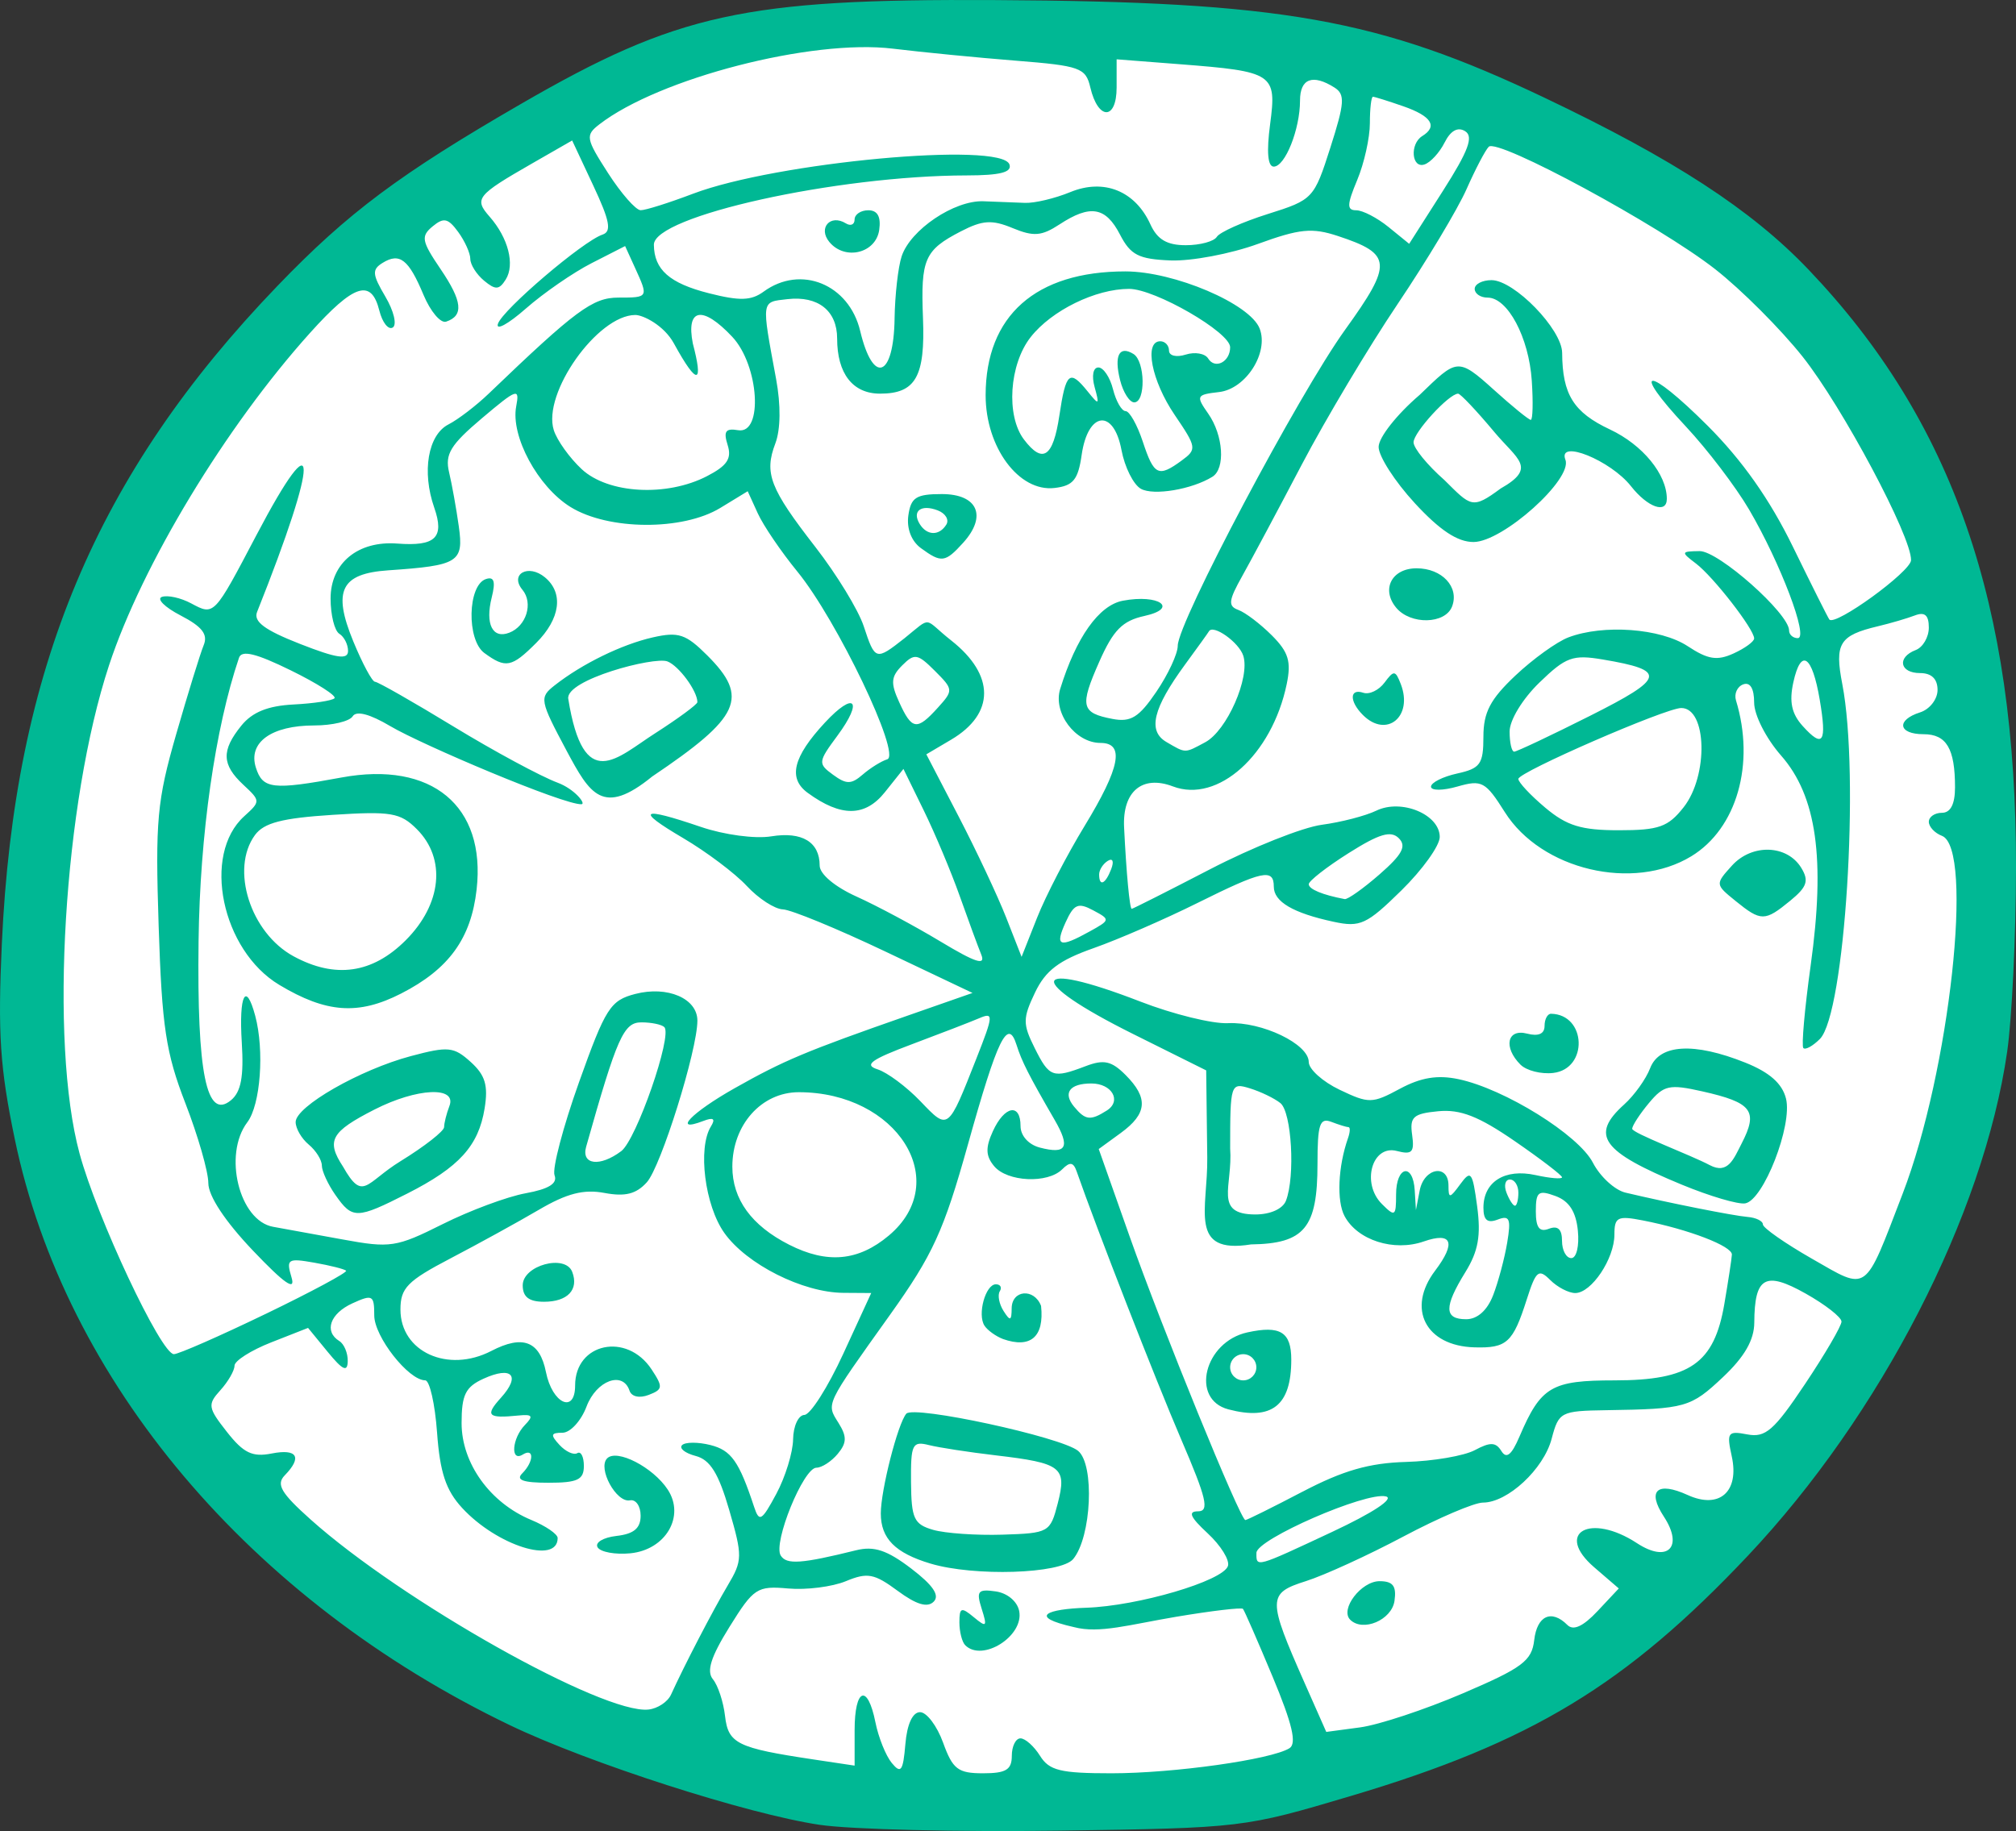 <?xml version="1.0" ?><svg height="223.171mm" viewBox="0 0 245.668 223.171" width="245.668mm" xmlns="http://www.w3.org/2000/svg">
    <rect x="0" y="0" width="245.668" height="223.171" fill="#333333" stroke="none"/>
    <path color="#000" d="m 6323.364,2414.495 c 0,62.653 -49.808,113.645 -116.237,113.645 -66.429,0 -123.829,-42.785 -123.829,-105.438 0,-62.653 53.582,-113.766 124.772,-112.069 66.41,1.584 115.294,41.209 115.294,103.862 z" fill="#FFFFFF" overflow="visible" paint-order="fill markers stroke" transform="translate(-16.785,-11.511) translate(-6063.236,-2296.609)"/>
    <path d="m 6179.906,2530.533 c -8.841,-1.318 -28.169,-7.539 -37.781,-12.16 -31.628,-15.204 -54.165,-41.897 -60.305,-71.424 -1.801,-8.662 -2.077,-12.828 -1.576,-23.803 1.526,-33.428 11.497,-57.222 33.611,-80.203 8.559,-8.895 14.859,-13.601 29.688,-22.178 19.02,-11.001 27.217,-12.798 57.65,-12.636 35.055,0.187 46.813,2.274 67.049,11.905 15.734,7.488 25.215,13.659 32.146,20.926 17.599,18.451 25.348,40.784 25.303,72.928 -0.012,8.312 -0.497,18.401 -1.078,22.422 -2.877,19.898 -15.415,44.274 -31.598,61.429 -14.841,15.732 -26.421,22.744 -48.321,29.26 -13.099,3.897 -13.287,3.92 -35.519,4.242 -12.292,0.178 -25.462,-0.141 -29.267,-0.708 z m 12.234,-13.732 c 0.805,0 2.069,1.676 2.81,3.725 1.169,3.232 1.811,3.725 4.858,3.725 2.801,0 3.511,-0.43 3.511,-2.128 0,-1.171 0.475,-2.129 1.055,-2.129 0.581,0 1.653,0.958 2.385,2.129 1.121,1.796 2.482,2.128 8.702,2.128 7.583,0 19.452,-1.671 21.689,-3.053 0.917,-0.567 0.359,-2.944 -2.045,-8.708 -1.819,-4.36 -3.447,-8.086 -3.618,-8.279 -0.171,-0.193 -3.831,0.24 -8.134,0.963 -5.683,0.955 -9.36,2.078 -12.442,1.265 -5.801,-1.304 -3.176,-2.212 1.456,-2.365 6.316,-0.208 16.68,-3.258 17.29,-5.088 0.237,-0.712 -0.872,-2.502 -2.465,-3.979 -2.138,-1.982 -2.447,-2.685 -1.181,-2.685 1.413,0 1.048,-1.554 -2.058,-8.78 -3.069,-7.14 -10.336,-25.775 -12.727,-32.638 -0.4,-1.15 -0.821,-1.213 -1.768,-0.266 -1.767,1.767 -6.696,1.538 -8.293,-0.386 -1.033,-1.245 -1.069,-2.247 -0.153,-4.257 1.416,-3.108 3.372,-3.47 3.372,-0.625 0,1.172 0.975,2.26 2.348,2.618 3.263,0.853 3.739,-0.03 1.812,-3.361 -3.179,-5.494 -4.009,-7.13 -4.649,-9.155 -1.06,-3.356 -2.308,-0.799 -5.926,12.151 -2.938,10.514 -4.276,13.439 -9.496,20.753 -7.96,11.155 -7.776,10.767 -6.272,13.174 1.037,1.661 1.018,2.428 -0.095,3.768 -0.768,0.926 -1.937,1.685 -2.596,1.687 -1.589,0.01 -5.311,9.152 -4.355,10.7 0.706,1.143 2.515,1.017 9.201,-0.639 2.175,-0.539 3.768,-0.01 6.701,2.228 2.662,2.03 3.506,3.275 2.741,4.04 -0.765,0.765 -2.118,0.358 -4.391,-1.322 -2.856,-2.111 -3.678,-2.265 -6.306,-1.177 -1.662,0.688 -4.829,1.09 -7.038,0.892 -3.778,-0.338 -4.203,-0.06 -7.148,4.68 -2.275,3.662 -2.827,5.408 -2.018,6.386 0.612,0.74 1.276,2.751 1.474,4.469 0.389,3.372 1.475,3.907 10.758,5.299 l 5.034,0.755 v -4.322 c 0,-5.127 1.581,-5.729 2.534,-0.965 0.369,1.847 1.267,4.082 1.996,4.967 1.115,1.355 1.376,0.992 1.654,-2.293 0.207,-2.442 0.878,-3.903 1.794,-3.903 z m 5.503,-8.159 c -0.39,-0.39 -0.71,-1.646 -0.71,-2.791 0,-1.811 0.228,-1.893 1.75,-0.629 1.56,1.294 1.665,1.183 0.965,-1.021 -0.684,-2.155 -0.466,-2.428 1.698,-2.12 1.437,0.204 2.648,1.22 2.876,2.411 0.581,3.043 -4.489,6.241 -6.579,4.15 z m -4.237,-9.951 c -4.302,-1.291 -6.051,-3.057 -6.051,-6.109 0,-2.843 2.07,-10.947 3.106,-12.158 0.901,-1.054 18.903,2.842 20.938,4.53 2.032,1.686 1.63,10.498 -0.601,13.186 -1.503,1.812 -12.075,2.146 -17.392,0.55 z m 15.508,-7.325 c 1.138,-4.411 0.483,-4.921 -7.527,-5.863 -3.279,-0.385 -6.958,-0.951 -8.177,-1.257 -2.015,-0.506 -2.211,-0.099 -2.173,4.506 0.038,4.469 0.354,5.152 2.703,5.83 1.463,0.422 5.266,0.685 8.451,0.585 5.639,-0.178 5.814,-0.277 6.723,-3.801 z m -6.66,-20.04 c -0.878,-0.334 -1.897,-1.068 -2.264,-1.63 -0.89,-1.363 0.122,-5.044 1.387,-5.044 0.552,0 0.767,0.382 0.478,0.849 -0.289,0.467 -0.085,1.545 0.453,2.395 0.811,1.282 0.981,1.228 0.994,-0.317 0.02,-2.259 2.743,-2.484 3.582,-0.297 0.41,3.824 -1.315,5.207 -4.63,4.044 z m 56.01,43.192 c 7.28,-3.115 8.422,-3.967 8.715,-6.504 0.343,-2.978 2.103,-3.779 4.041,-1.841 0.728,0.728 1.92,0.181 3.672,-1.686 l 2.593,-2.764 -2.988,-2.573 c -4.89,-4.211 -0.506,-6.688 5.209,-2.943 3.733,2.446 5.712,0.485 3.271,-3.241 -2.085,-3.183 -0.818,-4.327 2.912,-2.628 3.854,1.756 6.31,-0.404 5.363,-4.716 -0.641,-2.921 -0.493,-3.131 1.898,-2.674 2.211,0.423 3.251,-0.486 7.034,-6.146 2.442,-3.653 4.44,-7.074 4.44,-7.604 0,-0.529 -1.97,-2.069 -4.377,-3.422 -4.921,-2.766 -6.22,-2.031 -6.25,3.538 -0.012,2.126 -1.183,4.168 -3.817,6.652 -3.931,3.707 -4.559,3.885 -14.21,4.03 -5.566,0.084 -5.804,0.208 -6.665,3.479 -0.975,3.705 -5.365,7.783 -8.378,7.783 -1.047,0 -5.412,1.864 -9.701,4.142 -4.289,2.278 -9.633,4.723 -11.876,5.433 -4.682,1.482 -4.689,2.145 -0.146,12.418 l 2.635,5.957 4.124,-0.553 c 2.268,-0.304 7.894,-2.166 12.502,-4.138 z m -13.712,-8.987 c -1.269,-1.269 1.341,-4.694 3.577,-4.694 1.637,0 2.082,0.585 1.825,2.395 -0.332,2.337 -3.862,3.84 -5.402,2.3 z m -82.765,9.141 c 1.596,-3.515 5.113,-10.289 6.919,-13.327 1.802,-3.031 1.812,-3.559 0.176,-9.186 -1.302,-4.479 -2.324,-6.124 -4.091,-6.586 -1.295,-0.339 -2.039,-0.932 -1.653,-1.318 0.386,-0.386 1.938,-0.392 3.449,-0.013 2.546,0.639 3.494,1.981 5.332,7.548 0.625,1.894 0.923,1.718 2.703,-1.596 1.1,-2.049 2.02,-5.042 2.045,-6.652 0.025,-1.61 0.643,-2.946 1.375,-2.969 0.732,-0.023 2.863,-3.376 4.737,-7.45 l 3.407,-7.407 -3.407,-0.023 c -4.934,-0.034 -11.767,-3.474 -14.487,-7.294 -2.382,-3.345 -3.267,-10.353 -1.64,-12.985 0.587,-0.95 0.311,-1.145 -0.94,-0.665 -3.827,1.469 -1.444,-1.017 3.832,-3.997 5.989,-3.383 8.646,-4.498 21.004,-8.819 l 7.982,-2.791 -10.643,-5.058 c -5.854,-2.782 -11.461,-5.089 -12.462,-5.127 -1.001,-0.037 -2.984,-1.325 -4.407,-2.86 -1.423,-1.535 -4.915,-4.161 -7.759,-5.835 -5.861,-3.45 -5.196,-3.867 2.167,-1.358 2.845,0.969 6.597,1.473 8.578,1.152 3.754,-0.609 5.901,0.687 5.901,3.562 0,1.032 1.848,2.587 4.493,3.778 2.471,1.113 7.07,3.575 10.22,5.471 4.302,2.59 5.54,2.987 4.976,1.596 -0.413,-1.018 -1.599,-4.245 -2.637,-7.172 -1.038,-2.927 -3.002,-7.601 -4.365,-10.387 l -2.479,-5.066 -2.259,2.833 c -2.412,3.025 -5.349,3.05 -9.409,0.081 -2.424,-1.773 -1.79,-4.369 2.089,-8.549 3.615,-3.896 4.733,-2.745 1.536,1.58 -2.37,3.206 -2.393,3.406 -0.531,4.768 1.624,1.187 2.218,1.183 3.614,-0.028 0.919,-0.797 2.261,-1.631 2.983,-1.854 1.746,-0.539 -6.118,-16.973 -10.952,-22.887 -1.974,-2.414 -4.142,-5.605 -4.819,-7.09 l -1.23,-2.7 -3.331,2.031 c -4.589,2.798 -13.644,2.745 -18.258,-0.106 -3.987,-2.464 -7.316,-8.633 -6.621,-12.269 0.438,-2.29 0.112,-2.177 -4.169,1.442 -3.839,3.245 -4.534,4.387 -4.011,6.587 0.348,1.463 0.882,4.435 1.186,6.604 0.613,4.365 -0.03,4.765 -8.599,5.351 -5.772,0.395 -6.801,2.481 -4.266,8.645 1.116,2.714 2.309,4.936 2.652,4.938 0.342,0 4.653,2.459 9.578,5.46 4.926,3.001 10.632,6.08 12.681,6.843 2.049,0.763 3.493,2.589 2.907,2.623 -2.103,0.123 -19.485,-7.252 -23.301,-9.516 -2.501,-1.484 -4.144,-1.914 -4.586,-1.199 -0.379,0.613 -2.484,1.114 -4.679,1.114 -5.222,0 -8.09,2.07 -7.117,5.136 0.832,2.622 2.036,2.761 10.44,1.207 10.991,-2.032 17.609,3.454 16.461,13.643 -0.674,5.982 -3.378,9.711 -9.2,12.688 -5.208,2.663 -9.122,2.385 -14.851,-1.057 -7.028,-4.222 -9.447,-15.864 -4.271,-20.549 2.002,-1.812 2.001,-1.874 -0.105,-3.836 -2.639,-2.458 -2.696,-4.182 -0.241,-7.214 1.332,-1.645 3.231,-2.413 6.357,-2.573 2.452,-0.125 4.697,-0.466 4.989,-0.758 0.292,-0.292 -2.105,-1.823 -5.325,-3.402 -4.231,-2.075 -5.981,-2.502 -6.308,-1.537 -2.918,8.609 -4.767,21.569 -4.929,34.55 -0.202,16.125 0.967,21.856 3.953,19.378 1.224,-1.016 1.572,-2.879 1.313,-7.035 -0.362,-5.803 0.496,-7.511 1.637,-3.255 1.136,4.239 0.647,10.85 -0.96,12.975 -2.979,3.939 -0.988,12.013 3.143,12.744 1.217,0.215 5.011,0.907 8.432,1.536 5.863,1.078 6.565,0.971 12.239,-1.868 3.311,-1.656 7.855,-3.346 10.099,-3.755 2.819,-0.513 3.909,-1.19 3.525,-2.189 -0.305,-0.795 1.036,-5.901 2.98,-11.345 3.234,-9.056 3.818,-9.973 6.86,-10.761 3.92,-1.016 7.565,0.552 7.565,3.253 0,3.607 -4.439,17.798 -6.163,19.705 -1.296,1.433 -2.638,1.771 -5.159,1.298 -2.537,-0.476 -4.582,0.05 -8.015,2.064 -2.535,1.487 -7.363,4.142 -10.728,5.901 -5.28,2.759 -6.12,3.616 -6.12,6.245 0,5.155 5.784,7.79 11.075,5.046 3.846,-1.996 5.901,-1.198 6.658,2.586 0.768,3.842 3.552,5.117 3.552,1.627 0,-5.191 6.303,-6.526 9.312,-1.972 1.423,2.154 1.39,2.452 -0.346,3.118 -1.128,0.433 -2.092,0.219 -2.338,-0.519 -0.813,-2.439 -4.035,-1.247 -5.237,1.937 -0.663,1.756 -1.984,3.193 -2.936,3.193 -1.427,0 -1.49,0.261 -0.358,1.485 0.755,0.817 1.731,1.267 2.171,1.001 0.439,-0.266 0.798,0.438 0.798,1.563 0,1.683 -0.768,2.046 -4.325,2.046 -3.056,0 -3.993,-0.332 -3.193,-1.132 1.433,-1.433 1.484,-3.178 0.068,-2.303 -1.53,0.946 -1.314,-1.978 0.266,-3.604 1.073,-1.104 0.918,-1.328 -0.798,-1.155 -3.743,0.377 -4.097,0.016 -2.123,-2.166 2.446,-2.703 1.345,-3.901 -2.13,-2.318 -2.188,0.997 -2.665,1.965 -2.665,5.412 0,4.894 3.475,9.724 8.493,11.802 1.768,0.732 3.214,1.724 3.214,2.204 0,3.264 -7.396,0.933 -11.64,-3.669 -1.98,-2.147 -2.703,-4.321 -3.055,-9.183 -0.254,-3.504 -0.904,-6.371 -1.446,-6.371 -2.03,0 -6.209,-5.325 -6.209,-7.911 0,-2.479 -0.205,-2.593 -2.661,-1.474 -2.729,1.244 -3.488,3.427 -1.596,4.596 0.585,0.362 1.047,1.468 1.026,2.457 -0.029,1.371 -0.609,1.102 -2.437,-1.129 l -2.398,-2.929 -4.481,1.76 c -2.465,0.968 -4.481,2.248 -4.481,2.845 0,0.597 -0.773,1.939 -1.717,2.983 -1.591,1.757 -1.531,2.135 0.798,5.097 2.022,2.571 3.09,3.086 5.442,2.624 3.128,-0.614 3.76,0.442 1.596,2.664 -1.071,1.1 -0.457,2.148 3.156,5.38 11.127,9.954 35.65,23.752 41.168,23.162 1.111,-0.118 2.346,-0.934 2.745,-1.812 z m -8.94,-17.96 c -0.357,-0.579 0.675,-1.204 2.295,-1.39 2.122,-0.244 2.945,-0.933 2.945,-2.467 0,-1.171 -0.584,-2.014 -1.298,-1.873 -1.67,0.329 -3.977,-3.92 -2.779,-5.118 1.188,-1.188 5.592,1.084 7.381,3.808 2.143,3.262 -0.253,7.345 -4.559,7.766 -1.834,0.179 -3.627,-0.147 -3.985,-0.726 z m -9.128,-31.936 c 0,-2.432 5.186,-3.842 6.032,-1.64 0.832,2.167 -0.56,3.644 -3.434,3.644 -1.835,0 -2.598,-0.589 -2.598,-2.004 z m -22.821,-11.004 c -0.911,-1.301 -1.657,-2.918 -1.657,-3.595 0,-0.676 -0.718,-1.825 -1.596,-2.554 -0.878,-0.729 -1.596,-1.964 -1.596,-2.746 0,-1.901 7.84,-6.388 14.054,-8.043 4.545,-1.21 5.218,-1.143 7.282,0.724 1.77,1.602 2.145,2.857 1.69,5.661 -0.741,4.567 -3.105,7.169 -9.421,10.372 -6.165,3.126 -6.684,3.137 -8.755,0.18 z m 13.243,-8.281 c 0,-0.487 0.291,-1.643 0.646,-2.569 0.935,-2.438 -3.962,-2.207 -9.13,0.43 -5.32,2.714 -5.912,3.789 -3.834,6.962 2.458,4.342 2.751,1.95 7.01,-0.67 2.92,-1.796 5.308,-3.665 5.308,-4.152 z m 14.946,-45.833 c -3.304,-6.199 -3.364,-6.522 -1.479,-8.004 3.34,-2.625 8.186,-4.994 11.967,-5.85 3.132,-0.709 4.024,-0.412 6.652,2.216 5.117,5.117 4.028,7.501 -6.736,14.745 -6.021,4.908 -7.588,2.131 -10.405,-3.107 z m 10.769,-2.165 c 2.832,-1.817 5.148,-3.525 5.148,-3.795 0,-1.36 -2.259,-4.431 -3.652,-4.965 -1.617,-0.62 -12.457,2.24 -12.083,4.56 1.877,11.651 5.91,7.19 10.587,4.2 z m -20.806,-9.78 c -2.192,-1.603 -2.049,-8.285 0.193,-9.021 0.992,-0.326 1.187,0.303 0.698,2.252 -0.813,3.238 0.1,5.074 2.134,4.293 2.088,-0.801 2.954,-3.614 1.611,-5.233 -1.591,-1.917 0.718,-3.196 2.741,-1.518 2.301,1.909 1.883,5.046 -1.062,7.992 -2.995,2.995 -3.715,3.136 -6.314,1.235 z m 103.321,107.108 c 4.967,-2.325 7.594,-4.061 6.533,-4.318 -2.427,-0.588 -15.76,5.224 -15.774,6.876 -0.016,1.803 -0.16,1.843 9.242,-2.558 z m -3.622,-4.892 c 4.937,-2.584 8.127,-3.502 12.617,-3.628 3.305,-0.094 7.078,-0.741 8.383,-1.44 1.878,-1.005 2.553,-0.981 3.23,0.114 0.613,0.992 1.237,0.495 2.199,-1.753 2.617,-6.112 3.884,-6.862 11.596,-6.862 9.17,0 12.132,-2.059 13.371,-9.292 0.478,-2.792 0.893,-5.506 0.922,-6.033 0.057,-1.033 -5.286,-3.086 -10.856,-4.17 -3.078,-0.599 -3.459,-0.409 -3.459,1.724 0,2.95 -2.798,7.128 -4.774,7.128 -0.803,0 -2.176,-0.716 -3.051,-1.591 -1.413,-1.412 -1.735,-1.143 -2.865,2.395 -1.676,5.246 -2.422,5.927 -6.362,5.815 -5.958,-0.169 -8.295,-4.719 -4.799,-9.341 2.589,-3.424 2.068,-4.768 -1.383,-3.565 -3.646,1.271 -8.075,-0.146 -9.649,-3.088 -0.984,-1.838 -0.797,-6.049 0.422,-9.514 0.257,-0.732 0.283,-1.33 0.057,-1.33 -0.227,0 -1.169,-0.291 -2.095,-0.646 -1.407,-0.54 -1.683,0.299 -1.683,5.118 0,7.811 -1.58,9.725 -8.107,9.82 -7.676,1.241 -5.25,-4.316 -5.326,-10.567 l -0.13,-10.643 -8.883,-4.423 c -13.298,-6.621 -12.726,-9.226 0.87,-3.96 3.964,1.535 8.76,2.718 10.656,2.628 4.16,-0.197 9.855,2.54 9.855,4.736 0,0.873 1.696,2.395 3.769,3.384 3.565,1.7 3.963,1.693 7.34,-0.126 2.558,-1.377 4.584,-1.709 7.139,-1.17 5.616,1.186 14.621,6.783 16.377,10.18 0.878,1.699 2.666,3.342 3.973,3.651 5.344,1.266 13.134,2.817 14.88,2.962 1.024,0.085 1.863,0.496 1.863,0.913 0,0.417 2.686,2.295 5.968,4.173 6.923,3.961 6.337,4.38 11.066,-7.923 5.725,-14.892 8.709,-42.106 4.783,-43.612 -0.878,-0.337 -1.596,-1.107 -1.596,-1.71 0,-0.604 0.718,-1.098 1.596,-1.098 1.054,0 1.596,-1.055 1.596,-3.106 0,-4.722 -1.038,-6.473 -3.839,-6.473 -3.091,0 -3.362,-1.726 -0.418,-2.661 1.171,-0.371 2.128,-1.601 2.128,-2.732 0,-1.347 -0.734,-2.057 -2.128,-2.057 -2.488,0 -2.852,-1.918 -0.532,-2.808 0.878,-0.337 1.596,-1.57 1.596,-2.741 0,-1.51 -0.493,-1.94 -1.695,-1.478 -0.932,0.358 -2.968,0.954 -4.523,1.325 -4.681,1.116 -5.283,2.096 -4.326,7.043 2.155,11.137 0.318,40.205 -2.733,43.257 -0.865,0.864 -1.77,1.361 -2.013,1.103 -0.243,-0.258 0.16,-4.79 0.893,-10.072 1.807,-13.005 0.731,-20.638 -3.607,-25.579 -1.829,-2.084 -3.281,-4.937 -3.281,-6.449 0,-1.72 -0.486,-2.534 -1.33,-2.225 -0.732,0.268 -1.129,1.146 -0.884,1.951 2.36,7.737 0.104,15.618 -5.438,18.996 -7.083,4.318 -18.284,1.67 -22.731,-5.375 -2.356,-3.733 -2.8,-3.972 -5.774,-3.12 -1.772,0.508 -3.221,0.516 -3.221,0.018 0,-0.498 1.437,-1.221 3.193,-1.607 2.817,-0.619 3.193,-1.147 3.193,-4.482 0,-2.974 0.832,-4.565 3.899,-7.458 2.144,-2.022 5.049,-4.114 6.455,-4.649 4.265,-1.622 11.236,-1.108 14.543,1.072 2.462,1.623 3.58,1.801 5.587,0.886 1.38,-0.629 2.509,-1.452 2.509,-1.83 0,-1.12 -4.977,-7.527 -7.091,-9.129 -1.857,-1.407 -1.835,-1.484 0.44,-1.516 2.297,-0.033 10.908,7.603 10.908,9.673 0,0.515 0.477,0.936 1.06,0.936 1.357,0 -2.102,-9.133 -5.936,-15.677 -1.626,-2.775 -5.098,-7.334 -7.715,-10.132 -6.892,-7.368 -4.681,-7.428 2.674,-0.073 4.206,4.206 7.568,8.978 10.371,14.722 2.281,4.674 4.284,8.673 4.451,8.885 0.687,0.875 9.921,-5.827 9.957,-7.226 0.073,-2.862 -8.364,-18.701 -13.218,-24.813 -2.669,-3.361 -7.454,-8.15 -10.632,-10.643 -6.831,-5.356 -26.534,-16.014 -27.612,-14.935 -0.413,0.413 -1.631,2.74 -2.706,5.17 -1.075,2.431 -4.851,8.727 -8.391,13.991 -3.54,5.264 -8.795,14.068 -11.678,19.564 -2.883,5.496 -6.148,11.608 -7.255,13.582 -1.689,3.012 -1.766,3.68 -0.478,4.148 0.845,0.307 2.676,1.698 4.069,3.091 2.046,2.046 2.395,3.193 1.817,5.962 -1.799,8.621 -8.384,14.537 -13.864,12.454 -3.739,-1.422 -6.163,0.614 -5.949,4.997 0.269,5.529 0.68,9.924 0.928,9.924 0.135,0 4.445,-2.178 9.578,-4.839 5.133,-2.661 11.249,-5.094 13.59,-5.406 2.341,-0.312 5.331,-1.087 6.643,-1.722 3.054,-1.478 7.725,0.462 7.725,3.208 0,1.061 -2.104,3.994 -4.675,6.518 -4.23,4.152 -5.015,4.515 -8.248,3.821 -4.943,-1.062 -7.298,-2.442 -7.298,-4.278 0,-2.261 -1.354,-1.971 -9.339,2.002 -3.936,1.959 -9.619,4.429 -12.628,5.49 -4.227,1.49 -5.849,2.722 -7.135,5.419 -1.497,3.14 -1.501,3.819 -0.039,6.75 1.79,3.588 2.204,3.736 6.209,2.213 2.222,-0.845 3.153,-0.641 4.858,1.064 2.814,2.814 2.658,4.725 -0.575,7.08 l -2.685,1.956 3.759,10.638 c 3.966,11.225 13.495,34.584 14.108,34.584 0.199,0 3.334,-1.556 6.969,-3.459 z m -9.04,-10.036 c -4.663,-1.227 -2.939,-8.226 2.31,-9.379 4.013,-0.881 5.356,-0.049 5.356,3.318 0,5.604 -2.349,7.46 -7.666,6.061 z m 3.409,-5.129 c 0,-0.878 -0.718,-1.596 -1.596,-1.596 -0.878,0 -1.596,0.718 -1.596,1.596 0,0.878 0.718,1.596 1.596,1.596 0.878,0 1.596,-0.718 1.596,-1.596 z m 51.856,-22.253 c -9.794,-4.049 -11.209,-6.016 -7.035,-9.776 1.238,-1.115 2.663,-3.105 3.166,-4.422 1.123,-2.936 5.342,-3.182 11.599,-0.679 2.953,1.182 4.496,2.545 4.957,4.38 0.817,3.255 -2.746,12.4 -4.977,12.775 -0.86,0.144 -4.33,-0.881 -7.711,-2.279 z m 7.274,-5.008 c 2.062,-3.987 1.298,-5 -4.801,-6.37 -3.999,-0.898 -4.672,-0.751 -6.479,1.415 -1.109,1.329 -2.032,2.743 -2.051,3.141 -0.025,0.528 7.158,3.215 9.444,4.434 2.237,1.194 2.945,-0.797 3.888,-2.62 z m -26.943,-9.623 c -2.119,-2.119 -1.629,-4.418 0.806,-3.782 1.383,0.362 2.129,0.033 2.129,-0.94 0,-0.823 0.359,-1.489 0.798,-1.48 4.313,0.088 4.55,6.712 0.259,7.213 -1.468,0.172 -3.264,-0.283 -3.991,-1.011 z m 26.209,-19.952 c -2.485,-2.013 -2.489,-2.043 -0.44,-4.307 2.442,-2.698 6.73,-2.555 8.453,0.282 0.952,1.567 0.701,2.316 -1.341,3.991 -3.109,2.552 -3.562,2.554 -6.673,0.035 z m -45.411,-22.664 c -1.67,-1.67 -1.638,-3.279 0.053,-2.709 0.732,0.246 1.895,-0.312 2.585,-1.242 1.135,-1.529 1.323,-1.512 1.976,0.173 1.541,3.974 -1.736,6.657 -4.614,3.778 z m 4.056,-13.077 c -1.862,-2.244 -0.537,-4.803 2.486,-4.803 3.104,0 5.232,2.29 4.325,4.654 -0.831,2.166 -5.06,2.258 -6.811,0.148 z m 2.253,-12.761 c -2.416,-2.621 -4.393,-5.697 -4.393,-6.835 0,-1.15 2.222,-3.969 5,-6.343 4.542,-4.384 4.605,-4.63 9.049,-0.615 2.227,2.012 4.249,3.659 4.493,3.659 0.244,0 0.298,-2.154 0.121,-4.787 -0.355,-5.267 -2.935,-10.113 -5.384,-10.113 -0.864,0 -1.572,-0.479 -1.572,-1.064 0,-0.585 0.921,-1.064 2.047,-1.064 2.768,0 8.592,5.994 8.61,8.862 0.032,5.079 1.387,7.25 5.829,9.338 3.981,1.871 6.927,5.468 6.927,8.457 0,1.865 -2.333,1.042 -4.364,-1.54 -2.489,-3.164 -8.976,-5.782 -7.995,-3.227 0.907,2.362 -7.624,10.008 -11.186,10.025 -1.952,0.01 -4.112,-1.419 -7.184,-4.752 z m 9.679,-8.686 c -2.134,-2.553 -4.106,-4.641 -4.384,-4.641 -1.113,0 -5.431,4.713 -5.431,5.929 0,0.715 1.694,2.788 3.765,4.606 3.24,3.208 3.37,3.597 6.847,1.027 4.496,-2.547 2.03,-3.537 -0.797,-6.92 z M 6112.4,2468.26 c 5.585,-2.699 9.994,-5.068 9.797,-5.265 -0.197,-0.197 -1.936,-0.636 -3.865,-0.976 -3.259,-0.574 -3.456,-0.446 -2.782,1.806 0.512,1.71 -0.876,0.742 -4.708,-3.284 -3.393,-3.564 -5.434,-6.653 -5.434,-8.224 0,-1.383 -1.257,-5.759 -2.793,-9.723 -2.384,-6.155 -2.861,-9.307 -3.26,-21.576 -0.42,-12.904 -0.202,-15.289 2.137,-23.414 1.433,-4.975 2.939,-9.852 3.346,-10.837 0.55,-1.327 -0.175,-2.266 -2.804,-3.63 -1.95,-1.012 -2.973,-2.033 -2.274,-2.269 0.699,-0.236 2.297,0.119 3.55,0.79 2.822,1.51 2.767,1.567 7.95,-8.298 7.653,-14.568 7.699,-9.731 0.089,9.345 -0.468,1.174 0.914,2.204 5.224,3.893 4.493,1.761 5.861,1.962 5.861,0.861 0,-0.79 -0.479,-1.732 -1.064,-2.094 -0.585,-0.362 -1.064,-2.295 -1.064,-4.295 0,-4.319 3.334,-7.065 8.134,-6.699 4.66,0.355 5.77,-0.729 4.495,-4.386 -1.528,-4.382 -0.76,-8.86 1.738,-10.137 1.171,-0.599 3.376,-2.286 4.901,-3.75 10.602,-10.175 12.67,-11.707 15.803,-11.707 3.675,0 3.678,-0.01 2.031,-3.622 l -1.211,-2.658 -4.081,2.082 c -2.244,1.145 -5.85,3.635 -8.013,5.534 -2.163,1.899 -3.694,2.734 -3.403,1.856 0.571,-1.721 10.368,-10.077 12.745,-10.87 1.134,-0.378 0.891,-1.665 -1.128,-5.977 l -2.574,-5.495 -4.875,2.798 c -6.762,3.881 -7.101,4.304 -5.189,6.481 2.281,2.596 3.114,5.845 1.967,7.673 -0.795,1.266 -1.246,1.29 -2.636,0.136 -0.923,-0.766 -1.678,-1.96 -1.678,-2.655 0,-0.694 -0.667,-2.174 -1.481,-3.288 -1.227,-1.679 -1.762,-1.793 -3.116,-0.669 -1.45,1.204 -1.34,1.79 0.975,5.202 2.661,3.922 2.846,5.681 0.673,6.405 -0.67,0.223 -1.909,-1.245 -2.752,-3.262 -1.81,-4.333 -2.904,-5.189 -4.984,-3.903 -1.317,0.814 -1.27,1.399 0.334,4.114 1.028,1.74 1.434,3.434 0.902,3.763 -0.532,0.329 -1.267,-0.596 -1.634,-2.055 -0.988,-3.935 -3.072,-3.264 -8.454,2.722 -10.293,11.448 -20.456,28.26 -24.488,40.509 -5.518,16.763 -7.277,45.848 -3.597,59.477 2.112,7.821 9.939,24.478 11.502,24.478 0.565,0 5.598,-2.208 11.183,-4.907 z m 149.574,-2.277 c 0.622,-1.61 1.393,-4.493 1.713,-6.407 0.486,-2.909 0.296,-3.371 -1.158,-2.813 -1.249,0.479 -1.739,0.073 -1.739,-1.445 0,-3.164 2.606,-4.799 6.342,-3.979 1.78,0.391 3.236,0.513 3.236,0.271 0,-0.242 -2.598,-2.229 -5.772,-4.415 -4.389,-3.023 -6.62,-3.894 -9.312,-3.636 -3.051,0.293 -3.491,0.691 -3.182,2.882 0.299,2.123 -0.01,2.447 -1.867,1.961 -3.017,-0.789 -4.348,3.931 -1.822,6.457 1.603,1.603 1.734,1.516 1.734,-1.154 0,-3.467 2.066,-3.916 2.273,-0.494 l 0.145,2.394 0.461,-2.394 c 0.534,-2.772 3.506,-3.276 3.506,-0.595 0,1.61 0.151,1.593 1.435,-0.162 1.3,-1.778 1.493,-1.526 2.061,2.707 0.477,3.555 0.135,5.464 -1.435,8.004 -2.629,4.253 -2.604,5.744 0.094,5.744 1.367,0 2.568,-1.07 3.286,-2.927 z m -73.635,-7.278 c 7.841,-6.598 1.008,-17.466 -10.982,-17.466 -4.542,0 -8.093,3.981 -8.093,9.072 0,3.976 2.334,7.186 6.918,9.514 4.641,2.358 8.44,2.008 12.157,-1.12 z m 83.96,-0.589 c -0.232,-2.321 -1.066,-3.613 -2.728,-4.223 -2.091,-0.767 -2.395,-0.531 -2.395,1.862 0,1.998 0.432,2.574 1.596,2.128 1.086,-0.417 1.596,0.057 1.596,1.482 0,1.152 0.509,2.095 1.132,2.095 0.63,0 0.984,-1.482 0.798,-3.344 z m -35.568,-3.661 c 1.14,-2.971 0.69,-10.792 -0.684,-11.891 -0.732,-0.585 -2.408,-1.395 -3.725,-1.798 -2.337,-0.716 -2.395,-0.54 -2.395,7.32 0.34,4.619 -2.074,8.054 3.079,8.054 1.826,0 3.342,-0.685 3.725,-1.683 z m 28.317,-0.977 c 0,-0.878 -0.464,-1.596 -1.031,-1.596 -0.567,0 -0.755,0.718 -0.418,1.596 0.337,0.878 0.801,1.596 1.031,1.596 0.23,0 0.418,-0.718 0.418,-1.596 z m -109.324,-5.055 c 1.847,-1.391 6.265,-14.104 5.253,-15.116 -0.32,-0.32 -1.58,-0.582 -2.8,-0.581 -2.16,0 -2.962,1.807 -6.729,15.164 -0.622,2.204 1.675,2.49 4.276,0.532 z m 43.3,-11.342 c 2.06,-5.226 2.087,-5.61 0.34,-4.865 -1.043,0.445 -4.745,1.877 -8.227,3.181 -4.993,1.871 -5.875,2.516 -4.178,3.055 1.183,0.376 3.529,2.121 5.214,3.88 3.434,3.584 3.341,3.656 6.852,-5.251 z m 15.873,6.39 c 1.843,-1.167 0.627,-3.296 -1.884,-3.296 -2.645,0 -3.498,1.148 -2.103,2.829 1.379,1.662 1.988,1.733 3.988,0.467 z m -85.437,-20.749 c 4.401,-4.401 4.957,-9.943 1.359,-13.541 -2.014,-2.014 -3.134,-2.204 -10.282,-1.745 -6.146,0.395 -8.355,0.971 -9.447,2.463 -3.029,4.142 -0.549,11.923 4.708,14.775 5.074,2.753 9.604,2.106 13.662,-1.952 z m 82.734,-13.942 c 4.337,-7.117 4.91,-10.111 1.933,-10.111 -3.068,0 -5.812,-3.672 -4.913,-6.575 1.948,-6.296 4.716,-10.198 7.629,-10.756 4.399,-0.841 6.897,0.92 2.633,1.857 -2.676,0.588 -3.791,1.716 -5.491,5.561 -2.414,5.458 -2.231,6.254 1.613,6.989 2.225,0.425 3.214,-0.188 5.337,-3.313 1.433,-2.109 2.606,-4.632 2.606,-5.607 0,-2.849 14.693,-30.591 20.41,-38.536 5.809,-8.073 5.719,-9.221 -0.892,-11.403 -3.151,-1.04 -4.658,-0.891 -9.759,0.967 -3.318,1.208 -8.11,2.112 -10.648,2.01 -3.879,-0.157 -4.859,-0.659 -6.147,-3.15 -1.75,-3.384 -3.622,-3.699 -7.375,-1.24 -2.179,1.428 -3.157,1.504 -5.707,0.448 -2.523,-1.045 -3.66,-0.973 -6.312,0.398 -4.429,2.291 -4.9,3.367 -4.615,10.565 0.282,7.144 -0.894,9.215 -5.232,9.215 -3.326,0 -5.229,-2.444 -5.229,-6.718 0,-3.388 -2.322,-5.228 -6.055,-4.8 -3.233,0.371 -3.181,0.01 -1.384,9.725 0.588,3.18 0.553,6.162 -0.09,7.856 -1.384,3.64 -0.672,5.482 4.885,12.639 2.585,3.329 5.232,7.666 5.883,9.639 1.387,4.203 1.466,4.226 4.962,1.476 3.458,-2.793 2.244,-2.455 5.701,0.266 5.348,4.21 5.341,8.93 -0.018,12.096 l -3.015,1.781 3.926,7.553 c 2.159,4.154 4.771,9.708 5.804,12.342 l 1.878,4.789 1.896,-4.789 c 1.043,-2.634 3.647,-7.663 5.788,-11.175 z m -19.947,-33.85 c -1.168,-0.855 -1.759,-2.392 -1.534,-3.991 0.309,-2.191 0.952,-2.601 4.077,-2.601 4.375,0 5.55,2.677 2.604,5.933 -2.196,2.426 -2.651,2.484 -5.147,0.659 z m 3.095,-2.875 c 0.364,-0.59 -0.107,-1.367 -1.047,-1.728 -2.038,-0.782 -3.173,0.08 -2.194,1.665 0.884,1.43 2.378,1.459 3.241,0.063 z m 23.707,-4.36 c -0.908,-0.508 -1.973,-2.637 -2.366,-4.731 -0.953,-5.082 -4.091,-4.697 -4.85,0.596 -0.436,3.045 -1.033,3.771 -3.316,4.036 -4.339,0.503 -8.392,-4.964 -8.387,-11.313 0.01,-9.687 6.1,-15.084 17.026,-15.084 5.945,0 15.207,3.946 16.369,6.974 1.131,2.948 -1.689,7.355 -4.948,7.731 -2.774,0.32 -2.844,0.459 -1.323,2.631 1.848,2.639 2.116,6.701 0.508,7.695 -2.496,1.543 -7.171,2.329 -8.714,1.465 z m 4.973,-3.446 c 1.868,-1.366 1.83,-1.608 -0.861,-5.568 -2.814,-4.141 -3.755,-8.968 -1.749,-8.968 0.585,0 1.064,0.511 1.064,1.136 0,0.635 0.899,0.851 2.039,0.489 1.121,-0.356 2.352,-0.141 2.734,0.478 0.838,1.355 2.677,0.41 2.677,-1.375 0,-1.821 -9.163,-7.113 -12.317,-7.113 -4.077,0 -9.429,2.621 -11.983,5.868 -2.62,3.331 -3.034,9.582 -0.826,12.491 2.294,3.022 3.552,2.168 4.316,-2.927 0.793,-5.288 1.241,-5.667 3.452,-2.927 1.385,1.716 1.451,1.675 0.844,-0.532 -0.38,-1.379 -0.186,-2.395 0.457,-2.395 0.614,0 1.416,1.197 1.784,2.661 0.367,1.463 1.058,2.661 1.534,2.661 0.476,0 1.419,1.676 2.096,3.725 1.361,4.124 1.89,4.38 4.739,2.297 z m -7.507,-9.797 c -0.752,-2.998 -0.105,-4.261 1.633,-3.187 1.425,0.881 1.503,5.897 0.091,5.897 -0.574,0 -1.35,-1.22 -1.724,-2.71 z m -3.705,67.194 c 2.526,-1.399 2.533,-1.447 0.417,-2.579 -1.826,-0.977 -2.338,-0.753 -3.349,1.463 -1.345,2.951 -0.773,3.169 2.931,1.116 z m 35.327,-6.963 c 2.767,-2.416 3.309,-3.434 2.343,-4.399 -0.966,-0.966 -2.38,-0.546 -6.114,1.812 -2.672,1.688 -4.859,3.393 -4.86,3.789 0,0.611 1.676,1.307 4.377,1.817 0.36,0.068 2.274,-1.291 4.254,-3.019 z m -32.705,-0.637 c 0.363,-0.947 0.185,-1.374 -0.418,-1.002 -0.579,0.358 -1.052,1.101 -1.052,1.652 0,1.531 0.763,1.194 1.47,-0.65 z m 69.758,-7.538 c 3.038,-3.863 2.841,-12.095 -0.29,-12.095 -1.904,0 -19.854,7.814 -19.854,8.643 0,0.41 1.473,1.986 3.274,3.501 2.63,2.213 4.395,2.755 8.969,2.755 4.884,0 6.008,-0.399 7.9,-2.804 z m -58.297,-7.924 c 2.635,-1.41 5.48,-7.877 4.636,-10.537 -0.522,-1.645 -3.696,-3.894 -4.193,-2.972 -0.086,0.16 -1.385,1.967 -2.887,4.016 -3.939,5.374 -4.602,8.119 -2.285,9.467 2.395,1.394 2.176,1.393 4.73,0.026 z m 46.862,-3.205 c 9.232,-4.641 9.442,-5.552 1.589,-6.878 -3.67,-0.62 -4.505,-0.316 -7.738,2.817 -2.057,1.994 -3.624,4.572 -3.624,5.964 0,1.349 0.25,2.452 0.556,2.452 0.306,0 4.453,-1.96 9.217,-4.355 z m 28.022,-1.954 c -0.923,-5.464 -2.29,-6.374 -3.22,-2.144 -0.523,2.382 -0.21,3.836 1.149,5.337 2.477,2.737 2.95,2.008 2.071,-3.193 z m -107.47,0.949 c 1.91,-2.11 1.901,-2.226 -0.363,-4.489 -2.103,-2.103 -2.481,-2.166 -3.98,-0.667 -1.373,1.373 -1.436,2.141 -0.365,4.489 1.55,3.403 2.155,3.488 4.708,0.667 z m -28.13,-28.221 c 2.464,-1.274 3.039,-2.141 2.515,-3.793 -0.531,-1.672 -0.251,-2.068 1.276,-1.807 3.086,0.527 2.555,-7.903 -0.717,-11.386 -3.611,-3.844 -5.645,-3.501 -4.803,0.811 1.272,4.822 0.656,5.399 -2.31,-0.01 -1.21,-2.207 -3.759,-3.464 -4.704,-3.459 -4.605,0.026 -11.348,9.561 -9.927,14.039 0.396,1.247 1.931,3.39 3.411,4.762 3.23,2.993 10.341,3.386 15.259,0.843 z m 22.857,-19.195 c 0.045,-2.875 0.432,-6.293 0.861,-7.595 1.068,-3.243 6.413,-6.845 9.964,-6.713 1.611,0.059 3.886,0.148 5.057,0.196 1.171,0.049 3.659,-0.542 5.529,-1.312 4.092,-1.686 7.904,-0.152 9.763,3.928 0.842,1.849 2.02,2.544 4.312,2.544 1.734,0 3.437,-0.46 3.784,-1.021 0.347,-0.562 3.147,-1.814 6.222,-2.784 5.498,-1.733 5.624,-1.867 7.617,-8.103 1.742,-5.45 1.811,-6.477 0.493,-7.311 -2.653,-1.678 -4.194,-1.095 -4.194,1.589 0,3.493 -1.813,8.051 -3.203,8.051 -0.733,0 -0.887,-1.807 -0.442,-5.163 0.819,-6.173 0.435,-6.429 -10.988,-7.316 l -7.716,-0.599 v 3.435 c 0,4.018 -2.264,4.008 -3.207,-0.014 -0.56,-2.39 -1.234,-2.632 -9.075,-3.255 -4.659,-0.37 -11.405,-1.03 -14.991,-1.466 -9.87,-1.2 -28.489,3.605 -35.763,9.229 -1.721,1.331 -1.651,1.721 1.064,5.94 1.598,2.483 3.385,4.519 3.97,4.522 0.585,0.01 3.459,-0.901 6.386,-2.011 10.118,-3.838 37.573,-6.379 38.557,-3.568 0.335,0.956 -1.133,1.333 -5.21,1.338 -15.863,0.022 -38.154,4.963 -38.12,8.45 0.029,3.037 1.907,4.693 6.701,5.91 3.76,0.955 5.155,0.914 6.672,-0.195 4.523,-3.307 10.405,-0.911 11.767,4.792 1.576,6.604 4.08,5.709 4.193,-1.498 z m -7.943,-9.339 c -1.416,-1.707 0.116,-3.443 2.007,-2.275 0.585,0.362 1.064,0.15 1.064,-0.469 0,-0.62 0.752,-1.127 1.671,-1.127 1.123,0 1.559,0.784 1.33,2.395 -0.405,2.849 -4.173,3.765 -6.072,1.476 z m 77.475,-13.508 c -0.901,-0.557 -1.773,-0.076 -2.506,1.381 -0.618,1.229 -1.723,2.432 -2.455,2.673 -1.576,0.52 -1.808,-2.51 -0.266,-3.463 1.913,-1.183 1.124,-2.432 -2.287,-3.621 -1.843,-0.643 -3.519,-1.168 -3.725,-1.168 -0.205,0 -0.373,1.452 -0.373,3.227 0,1.775 -0.694,4.888 -1.542,6.918 -1.263,3.024 -1.284,3.691 -0.118,3.691 0.783,0 2.555,0.919 3.937,2.043 l 2.512,2.043 4.102,-6.434 c 3.119,-4.891 3.771,-6.639 2.721,-7.288 z" fill="#00B894" transform="translate(-16.785,-11.511) translate(-6063.236,-2296.609)"/>
</svg>